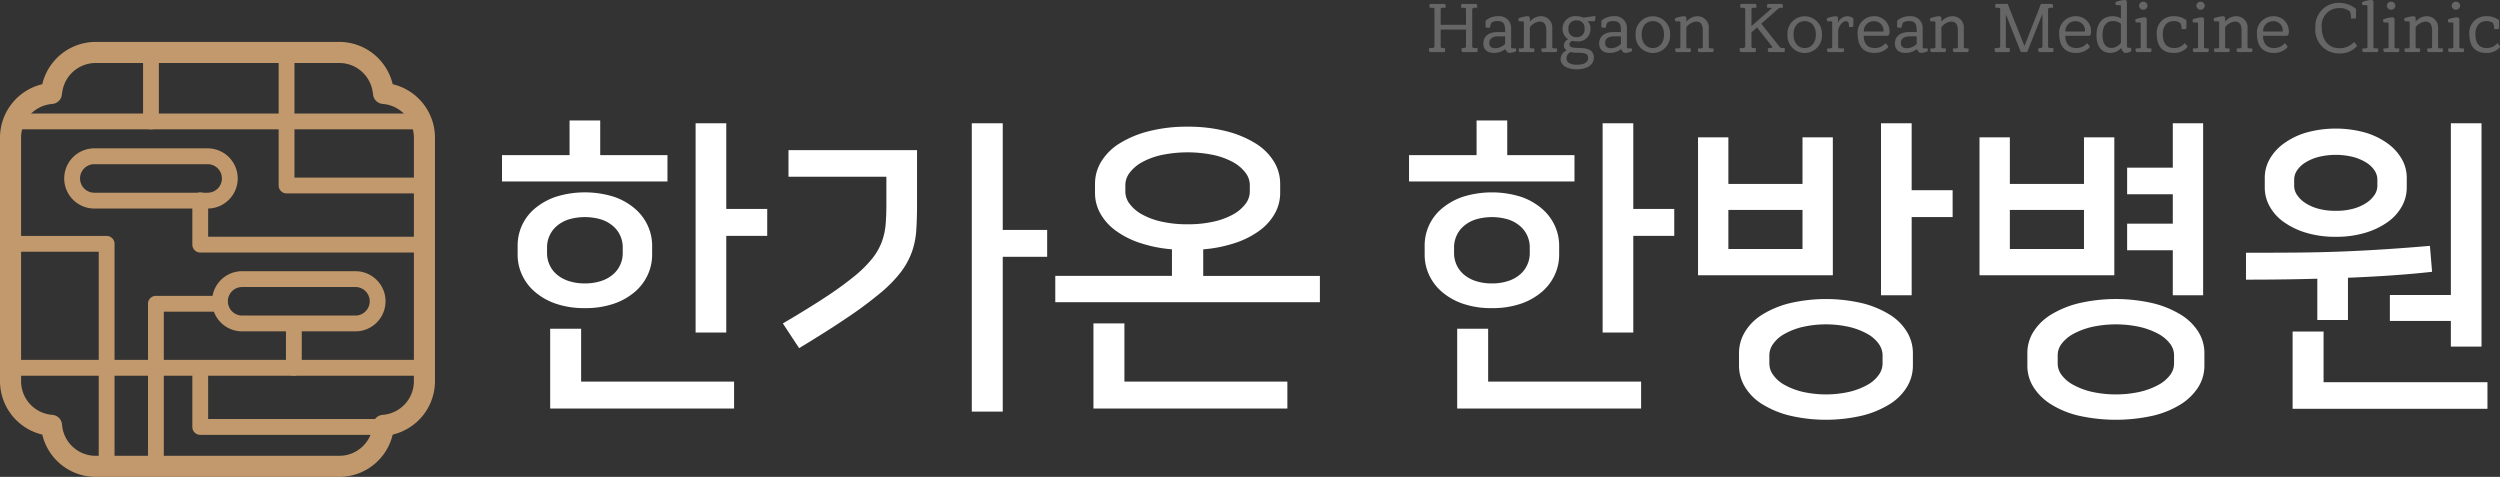 <svg xmlns="http://www.w3.org/2000/svg" viewBox="0 0 259.156 49.436"><rect x="0" y="0" width="259.156" height="49.436" fill="#333333" stroke="none"/><defs><style>.cls-1{fill:#fff;}.cls-2{fill:#666;}.cls-3{fill:#c2996c;}</style></defs><g id="Layer_2" data-name="Layer 2"><g id="레이어_1" data-name="레이어 1"><path class="cls-1" d="M69.19,18.808H52.039V16.084h7.003V12.485h3.178v3.599h6.971ZM60.63,31.939a8.939,8.939,0,0,1-3.048-.471,6.6,6.6,0,0,1-2.172-1.248,5.136,5.136,0,0,1-1.313-1.767,4.958,4.958,0,0,1-.437-2.027v-.973a4.984,4.984,0,0,1,1.751-3.81,6.805,6.805,0,0,1,2.172-1.232,10.103,10.103,0,0,1,6.096,0,6.626,6.626,0,0,1,2.172,1.248,5.133,5.133,0,0,1,1.313,1.767,4.96,4.96,0,0,1,.438,2.026v.973a4.958,4.958,0,0,1-.438,2.027,5.135,5.135,0,0,1-1.313,1.767,6.61,6.61,0,0,1-2.172,1.248A8.942,8.942,0,0,1,60.63,31.939Zm0-2.562a5.202,5.202,0,0,0,1.719-.26,3.571,3.571,0,0,0,1.232-.697,2.847,2.847,0,0,0,.73-1.005,2.896,2.896,0,0,0,.243-1.151v-.648a2.895,2.895,0,0,0-.243-1.15,2.855,2.855,0,0,0-.73-1.005,3.588,3.588,0,0,0-1.216-.697,5.921,5.921,0,0,0-3.469,0,3.587,3.587,0,0,0-1.216.697,2.854,2.854,0,0,0-.729,1.005,2.895,2.895,0,0,0-.243,1.15v.648a2.896,2.896,0,0,0,.243,1.151,2.846,2.846,0,0,0,.729,1.005,3.56,3.56,0,0,0,1.231.697A5.199,5.199,0,0,0,60.63,29.378Zm-.39,10.181H76.096v2.788H57.032V34.079h3.209Zm19.292-15.109H75.286V34.468H72.108V12.777h3.178v8.884h4.247Z"/><path class="cls-1" d="M81.153,33.527q2.594-1.523,4.394-2.707a35.502,35.502,0,0,0,2.982-2.156,12.473,12.473,0,0,0,1.864-1.832,6.375,6.375,0,0,0,1.006-1.734,6.931,6.931,0,0,0,.405-1.799q.081-.924.081-2.092V18.321H81.737V15.565H95.062v5.674q0,1.493-.081,2.659a8.365,8.365,0,0,1-.453,2.221,7.906,7.906,0,0,1-1.135,2.075,13.59,13.59,0,0,1-2.124,2.172,40.837,40.837,0,0,1-3.421,2.546q-2.059,1.395-5.009,3.177Zm27.398-6.905h-4.604V42.671h-3.209V12.777h3.209V23.833h4.604Z"/><path class="cls-1" d="M123.108,13.134a15.782,15.782,0,0,1,4.021.471,10.734,10.734,0,0,1,3.032,1.264,5.76,5.76,0,0,1,1.897,1.881,4.4,4.4,0,0,1,.648,2.286v.973a4.335,4.335,0,0,1-.535,2.091,5.544,5.544,0,0,1-1.557,1.768,8.996,8.996,0,0,1-2.513,1.297,13.911,13.911,0,0,1-3.372.681v2.756h12.094v2.724H109.393V28.6h12.094V25.844a13.91,13.91,0,0,1-3.372-.681,9.01,9.01,0,0,1-2.513-1.297,5.553,5.553,0,0,1-1.556-1.768,4.334,4.334,0,0,1-.535-2.091v-.973a4.39,4.39,0,0,1,.649-2.286,5.742,5.742,0,0,1,1.896-1.881,10.717,10.717,0,0,1,3.031-1.264A15.793,15.793,0,0,1,123.108,13.134Zm-6.549,26.425h16.892v2.788H113.349V33.527h3.21ZM123.108,23.25a12.063,12.063,0,0,0,2.691-.275,7.482,7.482,0,0,0,2.026-.746,4.048,4.048,0,0,0,1.281-1.086,2.113,2.113,0,0,0,.453-1.265V19.164a2.112,2.112,0,0,0-.453-1.264,4.05,4.05,0,0,0-1.281-1.087,7.516,7.516,0,0,0-2.026-.745,13.284,13.284,0,0,0-5.382,0,7.516,7.516,0,0,0-2.026.745,4.038,4.038,0,0,0-1.281,1.087,2.107,2.107,0,0,0-.454,1.264v.714a2.108,2.108,0,0,0,.454,1.265,4.035,4.035,0,0,0,1.281,1.086,7.482,7.482,0,0,0,2.026.746A12.047,12.047,0,0,0,123.108,23.25Z"/><path class="cls-1" d="M163.214,18.808H146.063V16.084h7.003V12.485h3.178v3.599h6.971Zm-8.559,13.132a8.939,8.939,0,0,1-3.048-.471,6.6,6.6,0,0,1-2.172-1.248,5.135,5.135,0,0,1-1.313-1.767,4.958,4.958,0,0,1-.438-2.027v-.973a4.983,4.983,0,0,1,1.751-3.81,6.805,6.805,0,0,1,2.172-1.232,10.103,10.103,0,0,1,6.096,0,6.626,6.626,0,0,1,2.172,1.248,5.133,5.133,0,0,1,1.313,1.767,4.96,4.96,0,0,1,.438,2.026v.973a4.958,4.958,0,0,1-.438,2.027,5.135,5.135,0,0,1-1.313,1.767,6.61,6.61,0,0,1-2.172,1.248A8.942,8.942,0,0,1,154.655,31.939Zm0-2.562a5.202,5.202,0,0,0,1.719-.26,3.57,3.57,0,0,0,1.232-.697,2.846,2.846,0,0,0,.73-1.005,2.896,2.896,0,0,0,.243-1.151v-.648a2.895,2.895,0,0,0-.243-1.15,2.854,2.854,0,0,0-.73-1.005,3.587,3.587,0,0,0-1.216-.697,5.921,5.921,0,0,0-3.469,0,3.587,3.587,0,0,0-1.216.697,2.854,2.854,0,0,0-.73,1.005,2.895,2.895,0,0,0-.243,1.15v.648a2.897,2.897,0,0,0,.243,1.151,2.846,2.846,0,0,0,.73,1.005,3.561,3.561,0,0,0,1.231.697A5.199,5.199,0,0,0,154.655,29.378Zm-.39,10.181h15.855v2.788H151.056V34.079h3.209Zm19.292-15.109h-4.247V34.468h-3.178V12.777h3.178v8.884h4.247Z"/><path class="cls-1" d="M176.021,28.535V14.236h3.146v4.831h7.685v-4.831h3.144V28.535Zm3.146-2.724h7.685V21.759h-7.685Zm1.103,10.797a4.248,4.248,0,0,1,.616-2.205,5.397,5.397,0,0,1,1.783-1.783,9.901,9.901,0,0,1,2.837-1.184,16.525,16.525,0,0,1,7.555,0,9.938,9.938,0,0,1,2.837,1.184,5.416,5.416,0,0,1,1.783,1.783,4.256,4.256,0,0,1,.615,2.205v1.297a4.253,4.253,0,0,1-.615,2.204,5.416,5.416,0,0,1-1.783,1.783,9.938,9.938,0,0,1-2.837,1.184,16.525,16.525,0,0,1-7.555,0,9.901,9.901,0,0,1-2.837-1.184,5.397,5.397,0,0,1-1.783-1.783,4.244,4.244,0,0,1-.616-2.204Zm14.882.194a2.038,2.038,0,0,0-.405-1.167,3.523,3.523,0,0,0-1.167-1.022,7.359,7.359,0,0,0-1.849-.714,11.015,11.015,0,0,0-4.896,0,7.321,7.321,0,0,0-1.848.714,3.517,3.517,0,0,0-1.168,1.022,2.031,2.031,0,0,0-.405,1.167v.907a2.036,2.036,0,0,0,.405,1.168,3.514,3.514,0,0,0,1.168,1.02,7.288,7.288,0,0,0,1.848.714,11.015,11.015,0,0,0,4.896,0,7.325,7.325,0,0,0,1.849-.714,3.519,3.519,0,0,0,1.167-1.02,2.043,2.043,0,0,0,.405-1.168Zm7.263-14.299h-4.247v8.105H194.989V12.777h3.178v6.939h4.247Z"/><path class="cls-1" d="M205.201,28.535V14.236h3.145v4.831h7.685v-4.831h3.144V28.535Zm3.145-2.724h7.685V21.759h-7.685Zm1.815,10.797a4.143,4.143,0,0,1,.633-2.222,5.571,5.571,0,0,1,1.815-1.767,10.129,10.129,0,0,1,2.886-1.184,17.087,17.087,0,0,1,7.684,0,10.129,10.129,0,0,1,2.886,1.184,5.571,5.571,0,0,1,1.815,1.767,4.143,4.143,0,0,1,.633,2.222v1.297a4.139,4.139,0,0,1-.633,2.221,5.722,5.722,0,0,1-1.815,1.783,9.545,9.545,0,0,1-2.886,1.184,17.744,17.744,0,0,1-7.684,0,9.545,9.545,0,0,1-2.886-1.184,5.722,5.722,0,0,1-1.815-1.783,4.139,4.139,0,0,1-.633-2.221Zm15.206.194a1.963,1.963,0,0,0-.421-1.184,3.761,3.761,0,0,0-1.2-1.005,7.575,7.575,0,0,0-1.897-.714,11.6,11.6,0,0,0-5.025,0,7.575,7.575,0,0,0-1.897.714,3.772,3.772,0,0,0-1.2,1.005,1.957,1.957,0,0,0-.421,1.184v.907a1.954,1.954,0,0,0,.421,1.184,3.759,3.759,0,0,0,1.2,1.005,7.54,7.54,0,0,0,1.897.714,11.6,11.6,0,0,0,5.025,0,7.54,7.54,0,0,0,1.897-.714,3.748,3.748,0,0,0,1.2-1.005,1.961,1.961,0,0,0,.421-1.184Zm-.129-6.193V25.94h-4.734V23.184h4.734V20.138h-4.734V17.381h4.734V12.777h3.144v17.832Z"/><path class="cls-1" d="M240.218,33.171V28.892q-3.404.097-7.393.097v-2.788q2.691,0,5.009-.017,2.319-.015,4.556-.097,2.237-.081,4.539-.228,2.303-.145,4.961-.372l.227,2.69q-2.074.227-4.215.373-2.14.147-4.507.243v4.377Zm1.912-8.624a10.401,10.401,0,0,1-3.08-.422,7.814,7.814,0,0,1-2.317-1.118,4.894,4.894,0,0,1-1.459-1.621,3.975,3.975,0,0,1-.503-1.93V18.419a3.886,3.886,0,0,1,.503-1.913,5.122,5.122,0,0,1,1.459-1.621,7.6,7.6,0,0,1,2.317-1.135,11.457,11.457,0,0,1,6.161,0,7.611,7.611,0,0,1,2.317,1.135,5.146,5.146,0,0,1,1.459,1.621,3.896,3.896,0,0,1,.503,1.913V19.456a3.986,3.986,0,0,1-.503,1.93,4.916,4.916,0,0,1-1.459,1.621,7.826,7.826,0,0,1-2.317,1.118A10.407,10.407,0,0,1,242.13,24.547ZM240.867,39.623H257.856v2.756H237.657V34.371h3.21Zm1.264-17.768a6.685,6.685,0,0,0,1.832-.227,4.706,4.706,0,0,0,1.346-.6,2.94,2.94,0,0,0,.843-.827,1.71,1.71,0,0,0,.292-.94v-.648a1.71,1.71,0,0,0-.292-.94,2.777,2.777,0,0,0-.843-.81,5.011,5.011,0,0,0-1.346-.583,7.483,7.483,0,0,0-3.663,0,4.997,4.997,0,0,0-1.346.583,2.765,2.765,0,0,0-.843.81,1.71,1.71,0,0,0-.292.94v.648a1.71,1.71,0,0,0,.292.94,2.927,2.927,0,0,0,.843.827,4.694,4.694,0,0,0,1.346.6A6.683,6.683,0,0,0,242.13,21.855ZM254.062,35.927V33.269h-6.322V30.577H254.062V12.777h3.178V35.927Z"/><path class="cls-2" d="M148.141,4.987c.449,0,.561-.029.561-.18V.973c0-.143-.089-.172-.426-.172-.067,0-.097-.022-.097-.067a1.033,1.033,0,0,1,.052-.329h1.548a.458.458,0,0,1,.067.396c-.427,0-.501.015-.501.164V2.572h2.624V.965c0-.142-.074-.164-.419-.164-.066,0-.097-.022-.097-.067a1.034,1.034,0,0,1,.053-.329h1.547a.485.485,0,0,1,.061.396c-.382,0-.501.037-.501.172v3.835c0,.143.104.18.471.18.067,0,.098.022.098.067a1.095,1.095,0,0,1-.053.344h-1.556a.522.522,0,0,1-.052-.411c.344,0,.448-.037.448-.187V3.066h-2.624V4.801c0,.172.105.187.366.187.067,0,.098.022.098.067a1.095,1.095,0,0,1-.053.344h-1.548A.486.486,0,0,1,148.141,4.987Z"/><path class="cls-2" d="M153.767,4.509c0-.71.523-1.182,1.45-1.182h.808V3.133c0-.702-.217-.949-.785-.949a1.044,1.044,0,0,0-.628.165.985.985,0,0,0-.142.522h-.277c-.119,0-.194-.029-.194-.104V2.146a1.917,1.917,0,0,1,1.301-.464,1.222,1.222,0,0,1,1.347,1.301V4.83a.475.475,0,0,0,.029.18h.456a.672.672,0,0,1,.045.284,1.554,1.554,0,0,1-.718.188c-.202,0-.344-.225-.411-.397a1.91,1.91,0,0,1-1.166.403C154.051,5.488,153.767,5.018,153.767,4.509Zm2.258.045V3.768H155.27c-.516,0-.883.232-.883.673,0,.389.217.554.591.554A1.434,1.434,0,0,0,156.025,4.554Z"/><path class="cls-2" d="M157.45,5.018c.419,0,.517,0,.517-.172V2.4c0-.142-.03-.187-.105-.187h-.411a1.201,1.201,0,0,1-.052-.232c0-.06.029-.09.104-.119a3.182,3.182,0,0,1,.837-.18c.194,0,.247.104.247.231v.337a1.489,1.489,0,0,1,1.129-.568,1.169,1.169,0,0,1,1.196,1.301V4.838c0,.165.067.18.404.18.06,0,.104.029.104.067a.883.883,0,0,1-.06.314h-1.502a.464.464,0,0,1-.06-.381c.411,0,.494,0,.494-.172V3.23c0-.703-.194-.994-.726-.994a1.418,1.418,0,0,0-.98.598v2.004c0,.165.053.18.374.18.06,0,.104.029.104.067a.903.903,0,0,1-.059.314h-1.496A.468.468,0,0,1,157.45,5.018Z"/><path class="cls-2" d="M161.775,6.124a1.03,1.03,0,0,1,.636-.912.591.591,0,0,1-.299-.486.757.757,0,0,1,.448-.665,1.202,1.202,0,0,1-.583-1.1,1.293,1.293,0,0,1,1.45-1.278,1.591,1.591,0,0,1,.711.149l1.121-.164c.059-.008.135.029.135.074a2.589,2.589,0,0,1-.075.456h-.725a1.104,1.104,0,0,1,.276.778,1.266,1.266,0,0,1-1.443,1.308,1.851,1.851,0,0,1-.463-.044c-.149.082-.27.179-.27.351,0,.277.262.382.994.382,1.137,0,1.533.358,1.533,1.017,0,.718-.681,1.204-1.81,1.196C162.403,7.178,161.775,6.744,161.775,6.124Zm2.856-.104c0-.382-.202-.554-1.099-.554a2.741,2.741,0,0,1-.711-.067.7.7,0,0,0-.434.666c.008.396.359.643,1.069.643C164.25,6.707,164.631,6.453,164.631,6.019Zm-.374-3.051a.766.766,0,0,0-.837-.853.775.775,0,0,0-.83.853.781.781,0,0,0,.83.882A.772.772,0,0,0,164.257,2.969Z"/><path class="cls-2" d="M165.772,4.509c0-.71.523-1.182,1.45-1.182h.808V3.133c0-.702-.217-.949-.785-.949a1.044,1.044,0,0,0-.628.165.985.985,0,0,0-.142.522h-.277c-.119,0-.194-.029-.194-.104V2.146a1.917,1.917,0,0,1,1.301-.464,1.222,1.222,0,0,1,1.347,1.301V4.83a.475.475,0,0,0,.029.18h.456a.673.673,0,0,1,.045.284,1.554,1.554,0,0,1-.718.188c-.202,0-.344-.225-.411-.397a1.909,1.909,0,0,1-1.166.403C166.056,5.488,165.772,5.018,165.772,4.509Zm2.258.045V3.768h-.755c-.516,0-.883.232-.883.673,0,.389.217.554.591.554A1.435,1.435,0,0,0,168.03,4.554Z"/><path class="cls-2" d="M169.552,3.582a1.79,1.79,0,1,1,3.574,0,1.791,1.791,0,1,1-3.574,0Zm2.945,0c0-.875-.479-1.391-1.158-1.391-.681,0-1.159.516-1.159,1.391,0,.859.479,1.398,1.159,1.398C172.019,4.98,172.498,4.441,172.498,3.582Z"/><path class="cls-2" d="M173.675,5.018c.419,0,.516,0,.516-.172V2.4c0-.142-.029-.187-.104-.187h-.411a1.202,1.202,0,0,1-.052-.232c0-.06.029-.09.104-.119a3.182,3.182,0,0,1,.837-.18c.194,0,.247.104.247.231v.337a1.489,1.489,0,0,1,1.129-.568,1.169,1.169,0,0,1,1.196,1.301V4.838c0,.165.067.18.403.18.061,0,.105.029.105.067a.881.881,0,0,1-.061.314h-1.502a.464.464,0,0,1-.061-.381c.411,0,.494,0,.494-.172V3.23c0-.703-.194-.994-.726-.994a1.418,1.418,0,0,0-.98.598v2.004c0,.165.053.18.374.18.06,0,.104.029.104.067a.903.903,0,0,1-.059.314h-1.496A.468.468,0,0,1,173.675,5.018Z"/><path class="cls-2" d="M185.027,5.055a1.096,1.096,0,0,1-.053.344h-1.645a.504.504,0,0,1-.053-.403c.359,0,.509-.067.412-.188l-1.548-1.966-.576.508V4.801c0,.172.104.187.366.187.067,0,.098.022.098.067a1.099,1.099,0,0,1-.053.344h-1.555a.485.485,0,0,1-.067-.411c.448,0,.56-.029.56-.18V.973c0-.143-.09-.172-.426-.172-.067,0-.098-.022-.098-.067a1.034,1.034,0,0,1,.053-.329h1.555a.455.455,0,0,1,.067.396c-.426,0-.501.015-.501.164V2.699L183.599.913c.104-.09.067-.112-.329-.112-.067,0-.098-.022-.098-.067a1.031,1.031,0,0,1,.053-.329h1.518a.481.481,0,0,1,.059.396c-.328,0-.389.029-.501.134l-1.72,1.519,1.862,2.354c.09.112.127.18.486.18C184.997,4.987,185.027,5.01,185.027,5.055Z"/><path class="cls-2" d="M185.292,3.582a1.79,1.79,0,1,1,3.574,0,1.791,1.791,0,1,1-3.574,0Zm2.945,0c0-.875-.478-1.391-1.158-1.391-.681,0-1.159.516-1.159,1.391,0,.859.478,1.398,1.159,1.398C187.759,4.98,188.238,4.441,188.238,3.582Z"/><path class="cls-2" d="M189.416,5.018c.419,0,.516,0,.516-.18V2.4c0-.142-.029-.187-.104-.187h-.411a1.208,1.208,0,0,1-.052-.232c0-.06.029-.09.104-.119a3.159,3.159,0,0,1,.814-.18c.194,0,.247.104.247.231v.427a1.073,1.073,0,0,1,.949-.658,1.009,1.009,0,0,1,.644.217v.793c0,.074-.053.104-.165.104h-.291a1.267,1.267,0,0,0-.067-.509.393.393,0,0,0-.284-.082c-.18,0-.605.232-.763.897V4.838c0,.172.053.18.509.18.052,0,.104.022.104.067a.903.903,0,0,1-.059.314h-1.623A.426.426,0,0,1,189.416,5.018Z"/><path class="cls-2" d="M192.569,3.529a1.691,1.691,0,0,1,1.675-1.847,1.556,1.556,0,0,1,1.615,1.772.236.236,0,0,1-.255.254h-2.407c.008.822.397,1.272,1.151,1.272a1.4,1.4,0,0,0,1.114-.517l.231.284c.067.075.045.143-.059.255a1.906,1.906,0,0,1-1.331.485C193.167,5.488,192.569,4.778,192.569,3.529Zm2.669-.262a.956.956,0,0,0-.994-1.069,1.026,1.026,0,0,0-1.039,1.069Z"/><path class="cls-2" d="M196.431,4.509c0-.71.523-1.182,1.45-1.182h.808V3.133c0-.702-.217-.949-.785-.949a1.044,1.044,0,0,0-.628.165.984.984,0,0,0-.142.522h-.277c-.119,0-.194-.029-.194-.104V2.146a1.917,1.917,0,0,1,1.301-.464,1.222,1.222,0,0,1,1.347,1.301V4.83a.477.477,0,0,0,.029.18h.456a.672.672,0,0,1,.045.284,1.554,1.554,0,0,1-.718.188c-.202,0-.344-.225-.411-.397a1.91,1.91,0,0,1-1.166.403C196.715,5.488,196.431,5.018,196.431,4.509Zm2.258.045V3.768h-.755c-.516,0-.883.232-.883.673,0,.389.217.554.591.554A1.435,1.435,0,0,0,198.689,4.554Z"/><path class="cls-2" d="M200.114,5.018c.419,0,.517,0,.517-.172V2.4c0-.142-.03-.187-.105-.187h-.411a1.202,1.202,0,0,1-.052-.232c0-.06.029-.09.104-.119a3.181,3.181,0,0,1,.837-.18c.194,0,.247.104.247.231v.337a1.489,1.489,0,0,1,1.129-.568,1.169,1.169,0,0,1,1.196,1.301V4.838c0,.165.067.18.404.18.059,0,.104.029.104.067a.881.881,0,0,1-.061.314H202.522a.464.464,0,0,1-.061-.381c.411,0,.494,0,.494-.172V3.23c0-.703-.194-.994-.726-.994a1.418,1.418,0,0,0-.98.598v2.004c0,.165.053.18.374.18.06,0,.104.029.104.067a.903.903,0,0,1-.06.314h-1.496A.468.468,0,0,1,200.114,5.018Z"/><path class="cls-2" d="M206.785,4.987c.449,0,.56-.029.56-.18V.973c0-.143-.089-.172-.426-.172-.067,0-.097-.022-.097-.067a1.061,1.061,0,0,1,.052-.329h1.249l1.734,4.366,1.712-4.366h1.182a.489.489,0,0,1,.059.396c-.381,0-.501.037-.501.172v3.835c0,.143.104.18.472.18.066,0,.097.022.097.067a1.096,1.096,0,0,1-.053.344h-1.457a.519.519,0,0,1-.053-.411c.307,0,.411-.037.411-.187V1.429l-1.585,3.97h-.561a.124.124,0,0,1-.127-.074l-1.525-3.836V4.801c0,.172.105.187.329.187.066,0,.097.022.097.067a1.095,1.095,0,0,1-.053.344H206.852A.485.485,0,0,1,206.785,4.987Z"/><path class="cls-2" d="M213.463,3.529a1.691,1.691,0,0,1,1.675-1.847,1.556,1.556,0,0,1,1.615,1.772.236.236,0,0,1-.255.254h-2.407c.008.822.397,1.272,1.151,1.272a1.4,1.4,0,0,0,1.114-.517l.232.284c.067.075.045.143-.06.255a1.906,1.906,0,0,1-1.331.485C214.061,5.488,213.463,4.778,213.463,3.529Zm2.669-.262a.956.956,0,0,0-.994-1.069,1.026,1.026,0,0,0-1.039,1.069Z"/><path class="cls-2" d="M217.326,3.679c0-1.293.643-1.996,1.705-1.996a1.599,1.599,0,0,1,.829.225V.718c0-.142-.029-.186-.104-.186h-.411a1.217,1.217,0,0,1-.052-.231c0-.061.029-.09.104-.12A3.176,3.176,0,0,1,220.234,0c.194,0,.247.105.247.232V4.554a1.769,1.769,0,0,0,.045.397h.366a1.049,1.049,0,0,1,.045.344,1.07,1.07,0,0,1-.666.188c-.127,0-.314-.27-.381-.509a1.538,1.538,0,0,1-1.106.516C217.939,5.488,217.326,4.897,217.326,3.679Zm2.534.756V2.468a1.275,1.275,0,0,0-.845-.284c-.65,0-1.062.486-1.062,1.48,0,.882.352,1.309.957,1.309A1.27,1.27,0,0,0,219.86,4.434Z"/><path class="cls-2" d="M221.397,5.018c.419,0,.517,0,.517-.172V2.513c0-.143-.03-.187-.105-.187h-.411a1.168,1.168,0,0,1-.052-.239c0-.053.029-.083.105-.112a3.181,3.181,0,0,1,.837-.18c.194,0,.247.104.247.231V4.838c0,.172.06.18.396.18.06,0,.105.029.105.067a.938.938,0,0,1-.06.314h-1.519A.436.436,0,0,1,221.397,5.018Zm.344-4.427a.438.438,0,0,1,.875,0,.438.438,0,0,1-.875,0Z"/><path class="cls-2" d="M223.572,3.529a1.697,1.697,0,0,1,1.742-1.847,2.005,2.005,0,0,1,1.338.419V2.916c-.022.075-.067.105-.172.105h-.344a1.137,1.137,0,0,0-.112-.621,1.019,1.019,0,0,0-.718-.209c-.62,0-1.106.463-1.106,1.338,0,.973.403,1.451,1.182,1.451a1.359,1.359,0,0,0,1.092-.509l.239.27c.066.082.044.149-.067.254a1.801,1.801,0,0,1-1.316.493C224.207,5.488,223.572,4.838,223.572,3.529Z"/><path class="cls-2" d="M227.336,5.018c.419,0,.517,0,.517-.172V2.513c0-.143-.03-.187-.105-.187h-.411a1.174,1.174,0,0,1-.052-.239c0-.053.029-.083.104-.112a3.181,3.181,0,0,1,.837-.18c.194,0,.247.104.247.231V4.838c0,.172.06.18.397.18.06,0,.104.029.104.067a.935.935,0,0,1-.06.314H227.396A.436.436,0,0,1,227.336,5.018Zm.344-4.427a.438.438,0,0,1,.875,0,.438.438,0,0,1-.875,0Z"/><path class="cls-2" d="M229.525,5.018c.419,0,.516,0,.516-.172V2.4c0-.142-.029-.187-.104-.187h-.411a1.202,1.202,0,0,1-.052-.232c0-.06.029-.09.104-.119a3.182,3.182,0,0,1,.837-.18c.194,0,.247.104.247.231v.337a1.489,1.489,0,0,1,1.129-.568,1.169,1.169,0,0,1,1.196,1.301V4.838c0,.165.067.18.403.18.061,0,.105.029.105.067a.883.883,0,0,1-.06.314h-1.502a.464.464,0,0,1-.06-.381c.411,0,.494,0,.494-.172V3.23c0-.703-.194-.994-.726-.994a1.418,1.418,0,0,0-.98.598v2.004c0,.165.053.18.374.18.06,0,.104.029.104.067a.902.902,0,0,1-.059.314h-1.496A.468.468,0,0,1,229.525,5.018Z"/><path class="cls-2" d="M233.963,3.529a1.691,1.691,0,0,1,1.675-1.847,1.556,1.556,0,0,1,1.615,1.772.236.236,0,0,1-.255.254h-2.407c.008.822.397,1.272,1.151,1.272a1.4,1.4,0,0,0,1.114-.517l.232.284c.067.075.045.143-.06.255a1.906,1.906,0,0,1-1.331.485C234.561,5.488,233.963,4.778,233.963,3.529Zm2.669-.262a.956.956,0,0,0-.994-1.069,1.026,1.026,0,0,0-1.039,1.069Z"/><path class="cls-2" d="M240.022,2.842a2.399,2.399,0,0,1,2.475-2.542,2.682,2.682,0,0,1,1.734.628v.89c-.022.074-.067.104-.172.104h-.366a1.466,1.466,0,0,0-.098-.732,1.604,1.604,0,0,0-1.099-.351,1.794,1.794,0,0,0-1.817,1.989c0,1.256.65,2.168,1.817,2.168a1.992,1.992,0,0,0,1.532-.65l.255.299c.067.075.052.142-.067.254a2.307,2.307,0,0,1-1.72.636A2.425,2.425,0,0,1,240.022,2.842Z"/><path class="cls-2" d="M244.9,5.018c.419,0,.516,0,.516-.172V.718c0-.142-.029-.186-.104-.186h-.411a1.163,1.163,0,0,1-.053-.239c0-.053.03-.082.105-.112A3.178,3.178,0,0,1,245.789,0c.194,0,.247.105.247.232V4.838c0,.172.052.18.396.18.061,0,.105.029.105.067a.915.915,0,0,1-.061.314h-1.518A.435.435,0,0,1,244.9,5.018Z"/><path class="cls-2" d="M247.088,5.018c.419,0,.517,0,.517-.172V2.513c0-.143-.03-.187-.105-.187h-.411a1.168,1.168,0,0,1-.052-.239c0-.053.029-.083.104-.112a3.182,3.182,0,0,1,.837-.18c.194,0,.247.104.247.231V4.838c0,.172.06.18.397.18.059,0,.104.029.104.067a.938.938,0,0,1-.06.314h-1.519A.436.436,0,0,1,247.088,5.018Zm.344-4.427a.438.438,0,0,1,.875,0,.438.438,0,0,1-.875,0Z"/><path class="cls-2" d="M249.277,5.018c.419,0,.516,0,.516-.172V2.4c0-.142-.029-.187-.104-.187h-.411a1.208,1.208,0,0,1-.052-.232c0-.06.029-.09.104-.119a3.181,3.181,0,0,1,.837-.18c.194,0,.247.104.247.231v.337a1.489,1.489,0,0,1,1.129-.568,1.169,1.169,0,0,1,1.196,1.301V4.838c0,.165.067.18.403.18.06,0,.105.029.105.067a.881.881,0,0,1-.061.314h-1.502a.464.464,0,0,1-.061-.381c.411,0,.494,0,.494-.172V3.23c0-.703-.194-.994-.726-.994a1.418,1.418,0,0,0-.98.598v2.004c0,.165.053.18.374.18.06,0,.104.029.104.067a.903.903,0,0,1-.06.314h-1.496A.468.468,0,0,1,249.277,5.018Z"/><path class="cls-2" d="M253.804,5.018c.419,0,.516,0,.516-.172V2.513c0-.143-.029-.187-.104-.187h-.411a1.169,1.169,0,0,1-.052-.239c0-.053.029-.083.104-.112a3.182,3.182,0,0,1,.837-.18c.194,0,.247.104.247.231V4.838c0,.172.06.18.397.18.06,0,.104.029.104.067a.938.938,0,0,1-.06.314h-1.518A.435.435,0,0,1,253.804,5.018Zm.344-4.427a.438.438,0,0,1,.875,0,.438.438,0,0,1-.875,0Z"/><path class="cls-2" d="M255.978,3.529a1.697,1.697,0,0,1,1.742-1.847,2.005,2.005,0,0,1,1.338.419V2.916c-.022.075-.067.105-.172.105h-.344a1.137,1.137,0,0,0-.112-.621,1.019,1.019,0,0,0-.718-.209c-.62,0-1.106.463-1.106,1.338,0,.973.403,1.451,1.182,1.451a1.359,1.359,0,0,0,1.092-.509l.239.27c.067.082.044.149-.067.254a1.801,1.801,0,0,1-1.316.493C256.614,5.488,255.978,4.838,255.978,3.529Z"/><path class="cls-3" d="M15.65,13.408a.82.82,0,0,1-.82-.82V5.437a.82.82,0,0,1,1.639,0v7.151A.82.82,0,0,1,15.65,13.408Z"/><path class="cls-3" d="M43.232,13.408H1.837a.82.82,0,0,1,0-1.639H43.232a.82.82,0,0,1,0,1.639Z"/><path class="cls-3" d="M30.463,38.947a.82.82,0,0,1-.82-.82V34.041a.82.82,0,1,1,1.639,0V38.127A.82.82,0,0,1,30.463,38.947Z"/><path class="cls-3" d="M43.232,38.947H1.348a.82.82,0,1,1,0-1.639H43.232a.82.82,0,0,1,0,1.639Z"/><path class="cls-3" d="M43.743,20.048H29.705a.82.82,0,0,1-.82-.82V5.437a.82.82,0,0,1,1.639,0V18.409H43.743a.82.82,0,1,1,0,1.639Z"/><path class="cls-3" d="M21.524,21.616H9.776a3.118,3.118,0,1,1,0-6.237H21.524a3.118,3.118,0,1,1,0,6.237ZM9.776,17.019a1.479,1.479,0,1,0,0,2.958H21.524a1.479,1.479,0,1,0,0-2.958Z"/><path class="cls-3" d="M36.847,34.35H25.1a3.118,3.118,0,1,1,0-6.237H36.847a3.118,3.118,0,0,1,0,6.237ZM25.1,29.753a1.479,1.479,0,1,0,0,2.958H36.847a1.479,1.479,0,0,0,0-2.958Z"/><path class="cls-3" d="M43.743,26.178H20.758a.82.82,0,0,1-.82-.82V20.797a.82.82,0,1,1,1.639,0v3.742H43.743a.82.82,0,0,1,0,1.639Z"/><path class="cls-3" d="M39.692,45.076H20.758a.82.82,0,0,1-.82-.82V39.042a.82.82,0,0,1,1.639,0v4.396h18.115a.82.82,0,1,1,0,1.639Z"/><path class="cls-3" d="M11.053,48.652a.82.82,0,0,1-.82-.82V26.096H1.859a.82.82,0,1,1,0-1.639H11.053a.82.82,0,0,1,.82.82V47.832A.82.82,0,0,1,11.053,48.652Z"/><path class="cls-3" d="M16.161,49.162a.82.82,0,0,1-.82-.82V31.487a.82.82,0,0,1,.82-.82h6.64a.82.82,0,0,1,0,1.639H16.98v16.036A.82.82,0,0,1,16.161,49.162Z"/><path class="cls-3" d="M35.185,49.436H9.906A5.697,5.697,0,0,1,4.384,45.051,5.696,5.696,0,0,1,0,39.53V14.251A5.702,5.702,0,0,1,4.383,8.729,5.699,5.699,0,0,1,9.906,4.344H35.185a5.699,5.699,0,0,1,5.522,4.384,5.701,5.701,0,0,1,4.384,5.522V39.53a5.698,5.698,0,0,1-4.384,5.522A5.698,5.698,0,0,1,35.185,49.436ZM6.42,9.698a1.093,1.093,0,0,1-1.011,1.078,3.5,3.5,0,0,0-3.223,3.475V39.53A3.497,3.497,0,0,0,5.419,43.005a1.093,1.093,0,0,1,1.011,1.011,3.498,3.498,0,0,0,3.476,3.234H35.185a3.498,3.498,0,0,0,3.475-3.234,1.093,1.093,0,0,1,1.011-1.011,3.498,3.498,0,0,0,3.234-3.475V14.251a3.501,3.501,0,0,0-3.224-3.475,1.093,1.093,0,0,1-1.011-1.082,1.065,1.065,0,0,1-.034-.154,3.5,3.5,0,0,0-3.452-3.009H9.906a3.5,3.5,0,0,0-3.452,3.009A1.17,1.17,0,0,1,6.42,9.698Z"/></g></g></svg>